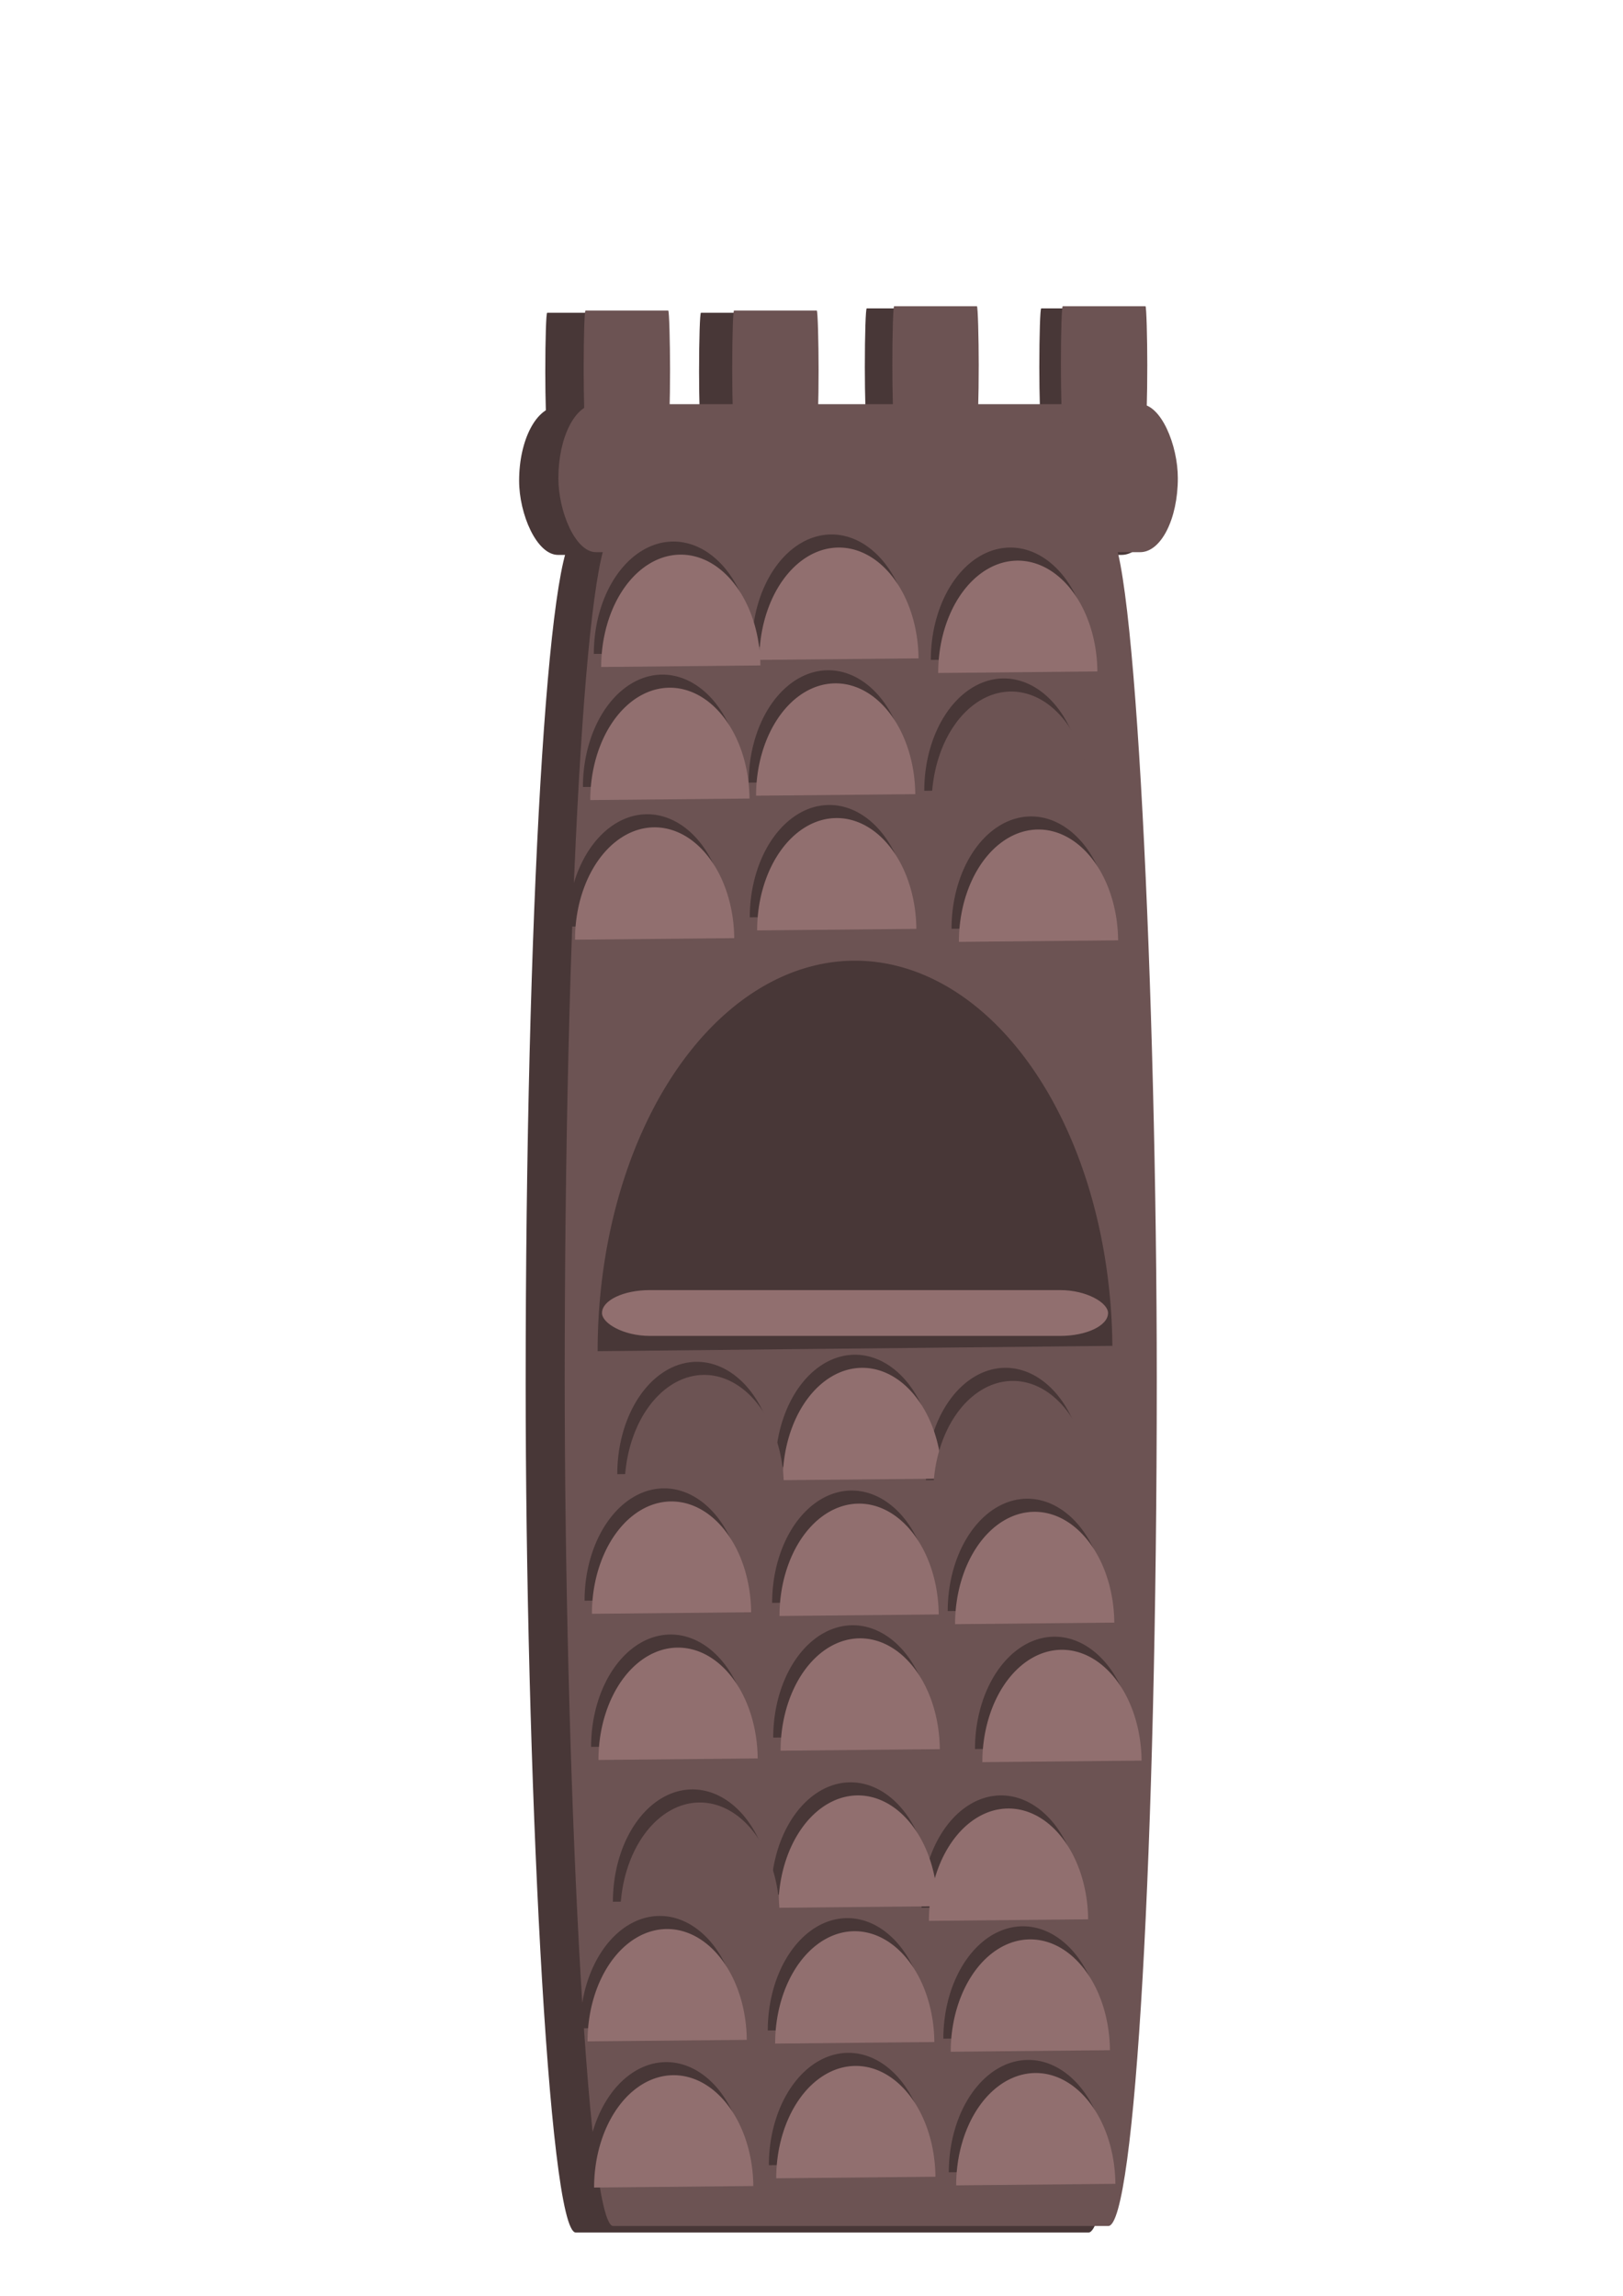 <?xml version="1.0" encoding="UTF-8" standalone="no"?>
<!-- Created with Inkscape (http://www.inkscape.org/) -->

<svg
   xmlns:dc="http://purl.org/dc/elements/1.1/"
   xmlns:cc="http://creativecommons.org/ns#"
   xmlns:rdf="http://www.w3.org/1999/02/22-rdf-syntax-ns#"
   xmlns:svg="http://www.w3.org/2000/svg"
   xmlns="http://www.w3.org/2000/svg"
   xmlns:sodipodi="http://sodipodi.sourceforge.net/DTD/sodipodi-0.dtd"
   xmlns:inkscape="http://www.inkscape.org/namespaces/inkscape"
   width="210mm"
   height="297mm"
   viewBox="0 0 744.094 1052.362"
   id="svg6199"
   version="1.1"
   inkscape:version="0.91 r13725"
   sodipodi:docname="tower.svg">
  <defs
     id="defs6201" />
  <sodipodi:namedview
     id="base"
     pagecolor="#ffffff"
     bordercolor="#666666"
     borderopacity="1.0"
     inkscape:pageopacity="0.0"
     inkscape:pageshadow="2"
     inkscape:zoom="1"
     inkscape:cx="418.85714"
     inkscape:cy="446.7687"
     inkscape:document-units="px"
     inkscape:current-layer="layer3"
     showgrid="false"
     inkscape:window-width="1920"
     inkscape:window-height="1017"
     inkscape:window-x="-8"
     inkscape:window-y="-8"
     inkscape:window-maximized="1" />
  <g
     inkscape:label="Layer 1"
     inkscape:groupmode="layer"
     id="layer1"
     sodipodi:insensitive="true">
    <rect
       style="opacity:1;fill:#483737;fill-opacity:1;stroke:none;stroke-opacity:1"
       id="rect6751"
       width="281"
       height="778"
       x="241"
       y="245.362"
       rx="23"
       ry="500.904" />
    <rect
       style="opacity:1;fill:#483737;fill-opacity:1;stroke:none;stroke-opacity:1"
       id="rect6770"
       width="294"
       height="68"
       x="238"
       y="186.362"
       rx="17.865"
       ry="68" />
    <rect
       style="opacity:1;fill:#483737;fill-opacity:1;stroke:none;stroke-opacity:1"
       id="rect6774"
       width="41"
       height="54"
       x="250"
       y="143.362"
       rx="0.865"
       ry="27" />
    <rect
       style="opacity:1;fill:#483737;fill-opacity:1;stroke:none;stroke-opacity:1"
       id="rect6774-6"
       width="41"
       height="54"
       x="396.5"
       y="141.362"
       rx="0.865"
       ry="27" />
    <rect
       style="opacity:1;fill:#483737;fill-opacity:1;stroke:none;stroke-opacity:1"
       id="rect6774-2"
       width="41"
       height="54"
       x="476.5"
       y="141.362"
       rx="0.865"
       ry="27" />
    <rect
       style="opacity:1;fill:#483737;fill-opacity:1;stroke:none;stroke-opacity:1"
       id="rect6774-64"
       width="41"
       height="54"
       x="320.5"
       y="143.362"
       rx="0.865"
       ry="27" />
    <rect
       style="opacity:1;fill:#6c5353;fill-opacity:1;stroke:none;stroke-opacity:1"
       id="rect6751-3"
       width="271.442"
       height="776.236"
       x="258.898"
       y="244.126"
       rx="22.218"
       ry="499.768" />
    <rect
       style="opacity:1;fill:#6c5353;fill-opacity:1;stroke:none;stroke-opacity:1"
       id="rect6770-5"
       width="284"
       height="67.846"
       x="256"
       y="185.26"
       rx="17.257"
       ry="67.846" />
    <rect
       style="opacity:1;fill:#6c5353;fill-opacity:1;stroke:none;stroke-opacity:1"
       id="rect6774-4"
       width="39.605"
       height="53.878"
       x="267.592"
       y="142.358"
       rx="0.835"
       ry="26.939" />
    <rect
       style="opacity:1;fill:#6c5353;fill-opacity:1;stroke:none;stroke-opacity:1"
       id="rect6774-6-8"
       width="39.605"
       height="53.878"
       x="409.109"
       y="140.362"
       rx="0.835"
       ry="26.939" />
    <rect
       style="opacity:1;fill:#6c5353;fill-opacity:1;stroke:none;stroke-opacity:1"
       id="rect6774-2-4"
       width="39.605"
       height="53.878"
       x="486.388"
       y="140.362"
       rx="0.835"
       ry="26.939" />
    <rect
       style="opacity:1;fill:#6c5353;fill-opacity:1;stroke:none;stroke-opacity:1"
       id="rect6774-64-4"
       width="39.605"
       height="53.878"
       x="335.694"
       y="142.358"
       rx="0.835"
       ry="26.939" />
  </g>
  <g
     inkscape:groupmode="layer"
     id="layer3"
     inkscape:label="stone">
    <path
       style="opacity:1;fill:#483737;fill-opacity:1;stroke:none;stroke-opacity:1"
       id="path6860"
       sodipodi:type="arc"
       sodipodi:cx="381.25085"
       sodipodi:cy="296.48718"
       sodipodi:rx="36.5"
       sodipodi:ry="51.5"
       sodipodi:start="3.1415927"
       sodipodi:end="6.2695368"
       sodipodi:open="true"
       d="m 344.751,296.487 a 36.5,51.5 0 0 1 36.251,-51.499 36.5,51.5 0 0 1 36.746,50.796" />
    <path
       style="opacity:1;fill:#483737;fill-opacity:1;stroke:none;stroke-opacity:1"
       id="path6860-3"
       sodipodi:type="arc"
       sodipodi:cx="308.75256"
       sodipodi:cy="299.73718"
       sodipodi:rx="36.5"
       sodipodi:ry="51.5"
       sodipodi:start="3.1415927"
       sodipodi:end="6.2695368"
       sodipodi:open="true"
       d="m 272.253,299.737 a 36.5,51.5 0 0 1 36.251,-51.499 36.5,51.5 0 0 1 36.746,50.796" />
    <path
       style="opacity:1;fill:#483737;fill-opacity:1;stroke:none;stroke-opacity:1"
       id="path6860-0"
       sodipodi:type="arc"
       sodipodi:cx="463.25085"
       sodipodi:cy="302.48721"
       sodipodi:rx="36.5"
       sodipodi:ry="51.5"
       sodipodi:start="3.1415927"
       sodipodi:end="6.2695368"
       sodipodi:open="true"
       d="m 426.751,302.487 a 36.5,51.5 0 0 1 36.251,-51.499 36.5,51.5 0 0 1 36.746,50.796" />
    <path
       style="opacity:1;fill:#483737;fill-opacity:1;stroke:none;stroke-opacity:1"
       id="path6860-3-5"
       sodipodi:type="arc"
       sodipodi:cx="303.75256"
       sodipodi:cy="360.73721"
       sodipodi:rx="36.5"
       sodipodi:ry="51.5"
       sodipodi:start="3.1415927"
       sodipodi:end="6.2695368"
       sodipodi:open="true"
       d="m 267.253,360.737 a 36.5,51.5 0 0 1 36.251,-51.499 36.5,51.5 0 0 1 36.746,50.796" />
    <path
       style="opacity:1;fill:#483737;fill-opacity:1;stroke:none;stroke-opacity:1"
       id="path6860-9"
       sodipodi:type="arc"
       sodipodi:cx="460.25085"
       sodipodi:cy="362.48721"
       sodipodi:rx="36.5"
       sodipodi:ry="51.5"
       sodipodi:start="3.1415927"
       sodipodi:end="6.2695368"
       sodipodi:open="true"
       d="m 423.751,362.487 a 36.5,51.5 0 0 1 36.251,-51.499 36.5,51.5 0 0 1 36.746,50.796" />
    <path
       style="opacity:1;fill:#483737;fill-opacity:1;stroke:none;stroke-opacity:1"
       id="path6860-3-4"
       sodipodi:type="arc"
       sodipodi:cx="379.75256"
       sodipodi:cy="358.73721"
       sodipodi:rx="36.5"
       sodipodi:ry="51.5"
       sodipodi:start="3.1415927"
       sodipodi:end="6.2695368"
       sodipodi:open="true"
       d="m 343.253,358.737 a 36.5,51.5 0 0 1 36.251,-51.499 36.5,51.5 0 0 1 36.746,50.796" />
    <path
       style="opacity:1;fill:#483737;fill-opacity:1;stroke:none;stroke-opacity:1"
       id="path6860-04"
       sodipodi:type="arc"
       sodipodi:cx="380.25085"
       sodipodi:cy="420.48721"
       sodipodi:rx="36.5"
       sodipodi:ry="51.5"
       sodipodi:start="3.1415927"
       sodipodi:end="6.2695368"
       sodipodi:open="true"
       d="m 343.751,420.487 a 36.5,51.5 0 0 1 36.251,-51.499 36.5,51.5 0 0 1 36.746,50.796" />
    <path
       style="opacity:1;fill:#483737;fill-opacity:1;stroke:none;stroke-opacity:1"
       id="path6860-3-0"
       sodipodi:type="arc"
       sodipodi:cx="296.75256"
       sodipodi:cy="424.73721"
       sodipodi:rx="36.5"
       sodipodi:ry="51.5"
       sodipodi:start="3.1415927"
       sodipodi:end="6.2695368"
       sodipodi:open="true"
       d="m 260.253,424.737 a 36.5,51.5 0 0 1 36.251,-51.499 36.5,51.5 0 0 1 36.746,50.796" />
    <path
       style="opacity:1;fill:#483737;fill-opacity:1;stroke:none;stroke-opacity:1"
       id="path6860-3-7"
       sodipodi:type="arc"
       sodipodi:cx="472.75256"
       sodipodi:cy="425.73721"
       sodipodi:rx="36.5"
       sodipodi:ry="51.5"
       sodipodi:start="3.1415927"
       sodipodi:end="6.2695368"
       sodipodi:open="true"
       d="m 436.253,425.737 a 36.5,51.5 0 0 1 36.251,-51.499 36.5,51.5 0 0 1 36.746,50.796" />
    <path
       style="opacity:1;fill:#483737;fill-opacity:1;stroke:none;stroke-opacity:1"
       id="path6860-6"
       sodipodi:type="arc"
       sodipodi:cx="392"
       sodipodi:cy="672.48718"
       sodipodi:rx="36.5"
       sodipodi:ry="51.5"
       sodipodi:start="3.1415927"
       sodipodi:end="6.2695368"
       sodipodi:open="true"
       d="m 355.5,672.487 a 36.5,51.5 0 0 1 36.251,-51.499 36.5,51.5 0 0 1 36.746,50.796" />
    <path
       style="opacity:1;fill:#483737;fill-opacity:1;stroke:none;stroke-opacity:1"
       id="path6860-3-1"
       sodipodi:type="arc"
       sodipodi:cx="319.50171"
       sodipodi:cy="675.73718"
       sodipodi:rx="36.5"
       sodipodi:ry="51.5"
       sodipodi:start="3.1415927"
       sodipodi:end="6.2695368"
       sodipodi:open="true"
       d="m 283.002,675.737 a 36.5,51.5 0 0 1 36.251,-51.499 36.5,51.5 0 0 1 36.746,50.796" />
    <path
       style="opacity:1;fill:#483737;fill-opacity:1;stroke:none;stroke-opacity:1"
       id="path6860-0-1"
       sodipodi:type="arc"
       sodipodi:cx="461"
       sodipodi:cy="678.48724"
       sodipodi:rx="36.5"
       sodipodi:ry="51.5"
       sodipodi:start="3.1415927"
       sodipodi:end="6.2695368"
       sodipodi:open="true"
       d="m 424.5,678.487 a 36.5,51.5 0 0 1 36.251,-51.499 36.5,51.5 0 0 1 36.746,50.796" />
    <path
       style="opacity:1;fill:#483737;fill-opacity:1;stroke:none;stroke-opacity:1"
       id="path6860-3-5-7"
       sodipodi:type="arc"
       sodipodi:cx="304.50171"
       sodipodi:cy="733.73724"
       sodipodi:rx="36.5"
       sodipodi:ry="51.5"
       sodipodi:start="3.1415927"
       sodipodi:end="6.2695368"
       sodipodi:open="true"
       d="m 268.002,733.737 a 36.5,51.5 0 0 1 36.251,-51.499 36.5,51.5 0 0 1 36.746,50.796" />
    <path
       style="opacity:1;fill:#483737;fill-opacity:1;stroke:none;stroke-opacity:1"
       id="path6860-9-4"
       sodipodi:type="arc"
       sodipodi:cx="471"
       sodipodi:cy="738.48724"
       sodipodi:rx="36.5"
       sodipodi:ry="51.5"
       sodipodi:start="3.1415927"
       sodipodi:end="6.2695368"
       sodipodi:open="true"
       d="m 434.5,738.487 a 36.5,51.5 0 0 1 36.251,-51.499 36.5,51.5 0 0 1 36.746,50.796" />
    <path
       style="opacity:1;fill:#483737;fill-opacity:1;stroke:none;stroke-opacity:1"
       id="path6860-3-4-9"
       sodipodi:type="arc"
       sodipodi:cx="390.50171"
       sodipodi:cy="734.73724"
       sodipodi:rx="36.5"
       sodipodi:ry="51.5"
       sodipodi:start="3.1415927"
       sodipodi:end="6.2695368"
       sodipodi:open="true"
       d="m 354.002,734.737 a 36.5,51.5 0 0 1 36.251,-51.499 36.5,51.5 0 0 1 36.746,50.796" />
    <path
       style="opacity:1;fill:#483737;fill-opacity:1;stroke:none;stroke-opacity:1"
       id="path6860-04-2"
       sodipodi:type="arc"
       sodipodi:cx="391"
       sodipodi:cy="796.48724"
       sodipodi:rx="36.5"
       sodipodi:ry="51.5"
       sodipodi:start="3.1415927"
       sodipodi:end="6.2695368"
       sodipodi:open="true"
       d="m 354.5,796.487 a 36.5,51.5 0 0 1 36.251,-51.499 36.5,51.5 0 0 1 36.746,50.796" />
    <path
       style="opacity:1;fill:#483737;fill-opacity:1;stroke:none;stroke-opacity:1"
       id="path6860-3-0-5"
       sodipodi:type="arc"
       sodipodi:cx="307.50171"
       sodipodi:cy="800.73724"
       sodipodi:rx="36.5"
       sodipodi:ry="51.5"
       sodipodi:start="3.1415927"
       sodipodi:end="6.2695368"
       sodipodi:open="true"
       d="m 271.002,800.737 a 36.5,51.5 0 0 1 36.251,-51.499 36.5,51.5 0 0 1 36.746,50.796" />
    <path
       style="opacity:1;fill:#483737;fill-opacity:1;stroke:none;stroke-opacity:1"
       id="path6860-3-7-0"
       sodipodi:type="arc"
       sodipodi:cx="483.50171"
       sodipodi:cy="801.73724"
       sodipodi:rx="36.5"
       sodipodi:ry="51.5"
       sodipodi:start="3.1415927"
       sodipodi:end="6.2695368"
       sodipodi:open="true"
       d="m 447.002,801.737 a 36.5,51.5 0 0 1 36.251,-51.499 36.5,51.5 0 0 1 36.746,50.796" />
    <path
       style="opacity:1;fill:#483737;fill-opacity:1;stroke:none;stroke-opacity:1"
       id="path6860-65"
       sodipodi:type="arc"
       sodipodi:cx="390"
       sodipodi:cy="868.48718"
       sodipodi:rx="36.5"
       sodipodi:ry="51.5"
       sodipodi:start="3.1415927"
       sodipodi:end="6.2695368"
       sodipodi:open="true"
       d="m 353.5,868.487 a 36.5,51.5 0 0 1 36.251,-51.499 36.5,51.5 0 0 1 36.746,50.796" />
    <path
       style="opacity:1;fill:#483737;fill-opacity:1;stroke:none;stroke-opacity:1"
       id="path6860-3-43"
       sodipodi:type="arc"
       sodipodi:cx="317.50171"
       sodipodi:cy="871.73718"
       sodipodi:rx="36.5"
       sodipodi:ry="51.5"
       sodipodi:start="3.1415927"
       sodipodi:end="6.2695368"
       sodipodi:open="true"
       d="m 281.002,871.737 a 36.5,51.5 0 0 1 36.251,-51.499 36.5,51.5 0 0 1 36.746,50.796" />
    <path
       style="opacity:1;fill:#483737;fill-opacity:1;stroke:none;stroke-opacity:1"
       id="path6860-0-3"
       sodipodi:type="arc"
       sodipodi:cx="459"
       sodipodi:cy="874.48724"
       sodipodi:rx="36.5"
       sodipodi:ry="51.5"
       sodipodi:start="3.1415927"
       sodipodi:end="6.2695368"
       sodipodi:open="true"
       d="m 422.5,874.487 a 36.5,51.5 0 0 1 36.251,-51.499 36.5,51.5 0 0 1 36.746,50.796" />
    <path
       style="opacity:1;fill:#483737;fill-opacity:1;stroke:none;stroke-opacity:1"
       id="path6860-3-5-6"
       sodipodi:type="arc"
       sodipodi:cx="302.50171"
       sodipodi:cy="929.73724"
       sodipodi:rx="36.5"
       sodipodi:ry="51.5"
       sodipodi:start="3.1415927"
       sodipodi:end="6.2695368"
       sodipodi:open="true"
       d="m 266.002,929.737 a 36.5,51.5 0 0 1 36.251,-51.499 36.5,51.5 0 0 1 36.746,50.796" />
    <path
       style="opacity:1;fill:#483737;fill-opacity:1;stroke:none;stroke-opacity:1"
       id="path6860-9-9"
       sodipodi:type="arc"
       sodipodi:cx="469"
       sodipodi:cy="934.48724"
       sodipodi:rx="36.5"
       sodipodi:ry="51.5"
       sodipodi:start="3.1415927"
       sodipodi:end="6.2695368"
       sodipodi:open="true"
       d="m 432.5,934.487 a 36.5,51.5 0 0 1 36.251,-51.499 36.5,51.5 0 0 1 36.746,50.796" />
    <path
       style="opacity:1;fill:#483737;fill-opacity:1;stroke:none;stroke-opacity:1"
       id="path6860-3-4-4"
       sodipodi:type="arc"
       sodipodi:cx="388.50171"
       sodipodi:cy="930.73724"
       sodipodi:rx="36.5"
       sodipodi:ry="51.5"
       sodipodi:start="3.1415927"
       sodipodi:end="6.2695368"
       sodipodi:open="true"
       d="m 352.002,930.737 a 36.5,51.5 0 0 1 36.251,-51.499 36.5,51.5 0 0 1 36.746,50.796" />
    <path
       style="opacity:1;fill:#483737;fill-opacity:1;stroke:none;stroke-opacity:1"
       id="path6860-04-9"
       sodipodi:type="arc"
       sodipodi:cx="389"
       sodipodi:cy="992.48724"
       sodipodi:rx="36.5"
       sodipodi:ry="51.5"
       sodipodi:start="3.1415927"
       sodipodi:end="6.2695368"
       sodipodi:open="true"
       d="m 352.5,992.487 a 36.5,51.5 0 0 1 36.251,-51.499 36.5,51.5 0 0 1 36.746,50.796" />
    <path
       style="opacity:1;fill:#483737;fill-opacity:1;stroke:none;stroke-opacity:1"
       id="path6860-3-0-50"
       sodipodi:type="arc"
       sodipodi:cx="305.50171"
       sodipodi:cy="996.73724"
       sodipodi:rx="36.5"
       sodipodi:ry="51.5"
       sodipodi:start="3.1415927"
       sodipodi:end="6.2695368"
       sodipodi:open="true"
       d="m 269.002,996.737 a 36.5,51.5 0 0 1 36.251,-51.499 36.5,51.5 0 0 1 36.746,50.796" />
    <path
       style="opacity:1;fill:#483737;fill-opacity:1;stroke:none;stroke-opacity:1"
       id="path6860-3-7-7"
       sodipodi:type="arc"
       sodipodi:cx="471.50171"
       sodipodi:cy="995.73724"
       sodipodi:rx="36.5"
       sodipodi:ry="51.5"
       sodipodi:start="3.1415927"
       sodipodi:end="6.2695368"
       sodipodi:open="true"
       d="m 435.002,995.737 a 36.5,51.5 0 0 1 36.251,-51.499 36.5,51.5 0 0 1 36.746,50.796" />
    <path
       style="opacity:1;fill:#916f6f;fill-opacity:1;stroke:none;stroke-opacity:1"
       id="path6860-8"
       sodipodi:type="arc"
       sodipodi:cx="384.62543"
       sodipodi:cy="302.48718"
       sodipodi:rx="36.5"
       sodipodi:ry="51.5"
       sodipodi:start="3.1415927"
       sodipodi:end="6.2695368"
       sodipodi:open="true"
       d="m 348.125,302.487 a 36.5,51.5 0 0 1 36.251,-51.499 36.5,51.5 0 0 1 36.746,50.796" />
    <path
       style="opacity:1;fill:#916f6f;fill-opacity:1;stroke:none;stroke-opacity:1"
       id="path6860-3-11"
       sodipodi:type="arc"
       sodipodi:cx="312.12714"
       sodipodi:cy="305.73718"
       sodipodi:rx="36.5"
       sodipodi:ry="51.5"
       sodipodi:start="3.1415927"
       sodipodi:end="6.2695368"
       sodipodi:open="true"
       d="m 275.627,305.737 a 36.5,51.5 0 0 1 36.251,-51.499 36.5,51.5 0 0 1 36.746,50.796" />
    <path
       style="opacity:1;fill:#916f6f;fill-opacity:1;stroke:none;stroke-opacity:1"
       id="path6860-0-6"
       sodipodi:type="arc"
       sodipodi:cx="466.62543"
       sodipodi:cy="308.48718"
       sodipodi:rx="36.5"
       sodipodi:ry="51.5"
       sodipodi:start="3.1415927"
       sodipodi:end="6.2695368"
       sodipodi:open="true"
       d="m 430.125,308.487 a 36.5,51.5 0 0 1 36.251,-51.499 36.5,51.5 0 0 1 36.746,50.796" />
    <path
       style="opacity:1;fill:#916f6f;fill-opacity:1;stroke:none;stroke-opacity:1"
       id="path6860-3-5-62"
       sodipodi:type="arc"
       sodipodi:cx="307.12714"
       sodipodi:cy="366.73718"
       sodipodi:rx="36.5"
       sodipodi:ry="51.5"
       sodipodi:start="3.1415927"
       sodipodi:end="6.2695368"
       sodipodi:open="true"
       d="m 270.627,366.737 a 36.5,51.5 0 0 1 36.251,-51.499 36.5,51.5 0 0 1 36.746,50.796" />
    <path
       style="opacity:1;fill:#6c5353;fill-opacity:1;stroke:none;stroke-opacity:1"
       id="path6860-9-94"
       sodipodi:type="arc"
       sodipodi:cx="463.62543"
       sodipodi:cy="368.48718"
       sodipodi:rx="36.5"
       sodipodi:ry="51.5"
       sodipodi:start="3.1415927"
       sodipodi:end="6.2695368"
       sodipodi:open="true"
       d="m 427.125,368.487 a 36.5,51.5 0 0 1 36.251,-51.499 36.5,51.5 0 0 1 36.746,50.796" />
    <path
       style="opacity:1;fill:#916f6f;fill-opacity:1;stroke:none;stroke-opacity:1"
       id="path6860-3-4-0"
       sodipodi:type="arc"
       sodipodi:cx="383.12714"
       sodipodi:cy="364.73718"
       sodipodi:rx="36.5"
       sodipodi:ry="51.5"
       sodipodi:start="3.1415927"
       sodipodi:end="6.2695368"
       sodipodi:open="true"
       d="m 346.627,364.737 a 36.5,51.5 0 0 1 36.251,-51.499 36.5,51.5 0 0 1 36.746,50.796" />
    <path
       style="opacity:1;fill:#916f6f;fill-opacity:1;stroke:none;stroke-opacity:1"
       id="path6860-04-1"
       sodipodi:type="arc"
       sodipodi:cx="383.62543"
       sodipodi:cy="426.48718"
       sodipodi:rx="36.5"
       sodipodi:ry="51.5"
       sodipodi:start="3.1415927"
       sodipodi:end="6.2695368"
       sodipodi:open="true"
       d="m 347.125,426.487 a 36.5,51.5 0 0 1 36.251,-51.499 36.5,51.5 0 0 1 36.746,50.796" />
    <path
       style="opacity:1;fill:#916f6f;fill-opacity:1;stroke:none;stroke-opacity:1"
       id="path6860-3-0-2"
       sodipodi:type="arc"
       sodipodi:cx="300.12714"
       sodipodi:cy="430.73718"
       sodipodi:rx="36.5"
       sodipodi:ry="51.5"
       sodipodi:start="3.1415927"
       sodipodi:end="6.2695368"
       sodipodi:open="true"
       d="m 263.627,430.737 a 36.5,51.5 0 0 1 36.251,-51.499 36.5,51.5 0 0 1 36.746,50.796" />
    <path
       style="opacity:1;fill:#916f6f;fill-opacity:1;stroke:none;stroke-opacity:1"
       id="path6860-3-7-9"
       sodipodi:type="arc"
       sodipodi:cx="476.12714"
       sodipodi:cy="431.73718"
       sodipodi:rx="36.5"
       sodipodi:ry="51.5"
       sodipodi:start="3.1415927"
       sodipodi:end="6.2695368"
       sodipodi:open="true"
       d="m 439.627,431.737 a 36.5,51.5 0 0 1 36.251,-51.499 36.5,51.5 0 0 1 36.746,50.796" />
    <path
       style="opacity:1;fill:#916f6f;fill-opacity:1;stroke:none;stroke-opacity:1"
       id="path6860-6-8"
       sodipodi:type="arc"
       sodipodi:cx="395.37457"
       sodipodi:cy="678.48718"
       sodipodi:rx="36.5"
       sodipodi:ry="51.5"
       sodipodi:start="3.1415927"
       sodipodi:end="6.2695368"
       sodipodi:open="true"
       d="m 358.875,678.487 a 36.5,51.5 0 0 1 36.251,-51.499 36.5,51.5 0 0 1 36.746,50.796" />
    <path
       style="opacity:1;fill:#6c5353;fill-opacity:1;stroke:none;stroke-opacity:1"
       id="path6860-3-1-6"
       sodipodi:type="arc"
       sodipodi:cx="322.87628"
       sodipodi:cy="681.73718"
       sodipodi:rx="36.5"
       sodipodi:ry="51.5"
       sodipodi:start="3.1415927"
       sodipodi:end="6.2695368"
       sodipodi:open="true"
       d="m 286.376,681.737 a 36.5,51.5 0 0 1 36.251,-51.499 36.5,51.5 0 0 1 36.746,50.796" />
    <path
       style="opacity:1;fill:#6c5353;fill-opacity:1;stroke:none;stroke-opacity:1"
       id="path6860-0-1-0"
       sodipodi:type="arc"
       sodipodi:cx="464.37457"
       sodipodi:cy="684.48718"
       sodipodi:rx="36.5"
       sodipodi:ry="51.5"
       sodipodi:start="3.1415927"
       sodipodi:end="6.2695368"
       sodipodi:open="true"
       d="m 427.875,684.487 a 36.5,51.5 0 0 1 36.251,-51.499 36.5,51.5 0 0 1 36.746,50.796" />
    <path
       style="opacity:1;fill:#916f6f;fill-opacity:1;stroke:none;stroke-opacity:1"
       id="path6860-3-5-7-2"
       sodipodi:type="arc"
       sodipodi:cx="307.87628"
       sodipodi:cy="739.73718"
       sodipodi:rx="36.5"
       sodipodi:ry="51.5"
       sodipodi:start="3.1415927"
       sodipodi:end="6.2695368"
       sodipodi:open="true"
       d="m 271.376,739.737 a 36.5,51.5 0 0 1 36.251,-51.499 36.5,51.5 0 0 1 36.746,50.796" />
    <path
       style="opacity:1;fill:#916f6f;fill-opacity:1;stroke:none;stroke-opacity:1"
       id="path6860-9-4-7"
       sodipodi:type="arc"
       sodipodi:cx="474.37457"
       sodipodi:cy="744.48718"
       sodipodi:rx="36.5"
       sodipodi:ry="51.5"
       sodipodi:start="3.1415927"
       sodipodi:end="6.2695368"
       sodipodi:open="true"
       d="m 437.875,744.487 a 36.5,51.5 0 0 1 36.251,-51.499 36.5,51.5 0 0 1 36.746,50.796" />
    <path
       style="opacity:1;fill:#916f6f;fill-opacity:1;stroke:none;stroke-opacity:1"
       id="path6860-3-4-9-0"
       sodipodi:type="arc"
       sodipodi:cx="393.87628"
       sodipodi:cy="740.73718"
       sodipodi:rx="36.5"
       sodipodi:ry="51.5"
       sodipodi:start="3.1415927"
       sodipodi:end="6.2695368"
       sodipodi:open="true"
       d="m 357.376,740.737 a 36.5,51.5 0 0 1 36.251,-51.499 36.5,51.5 0 0 1 36.746,50.796" />
    <path
       style="opacity:1;fill:#916f6f;fill-opacity:1;stroke:none;stroke-opacity:1"
       id="path6860-04-2-4"
       sodipodi:type="arc"
       sodipodi:cx="394.37457"
       sodipodi:cy="802.48718"
       sodipodi:rx="36.5"
       sodipodi:ry="51.5"
       sodipodi:start="3.1415927"
       sodipodi:end="6.2695368"
       sodipodi:open="true"
       d="m 357.875,802.487 a 36.5,51.5 0 0 1 36.251,-51.499 36.5,51.5 0 0 1 36.746,50.796" />
    <path
       style="opacity:1;fill:#916f6f;fill-opacity:1;stroke:none;stroke-opacity:1"
       id="path6860-3-0-5-1"
       sodipodi:type="arc"
       sodipodi:cx="310.87628"
       sodipodi:cy="806.73718"
       sodipodi:rx="36.5"
       sodipodi:ry="51.5"
       sodipodi:start="3.1415927"
       sodipodi:end="6.2695368"
       sodipodi:open="true"
       d="m 274.376,806.737 a 36.5,51.5 0 0 1 36.251,-51.499 36.5,51.5 0 0 1 36.746,50.796" />
    <path
       style="opacity:1;fill:#916f6f;fill-opacity:1;stroke:none;stroke-opacity:1"
       id="path6860-3-7-0-3"
       sodipodi:type="arc"
       sodipodi:cx="486.87628"
       sodipodi:cy="807.73718"
       sodipodi:rx="36.5"
       sodipodi:ry="51.5"
       sodipodi:start="3.1415927"
       sodipodi:end="6.2695368"
       sodipodi:open="true"
       d="m 450.376,807.737 a 36.5,51.5 0 0 1 36.251,-51.499 36.5,51.5 0 0 1 36.746,50.796" />
    <path
       style="opacity:1;fill:#916f6f;fill-opacity:1;stroke:none;stroke-opacity:1"
       id="path6860-65-3"
       sodipodi:type="arc"
       sodipodi:cx="393.37457"
       sodipodi:cy="874.48718"
       sodipodi:rx="36.5"
       sodipodi:ry="51.5"
       sodipodi:start="3.1415927"
       sodipodi:end="6.2695368"
       sodipodi:open="true"
       d="m 356.875,874.487 a 36.5,51.5 0 0 1 36.251,-51.499 36.5,51.5 0 0 1 36.746,50.796" />
    <path
       style="opacity:1;fill:#6c5353;fill-opacity:1;stroke:none;stroke-opacity:1"
       id="path6860-3-43-7"
       sodipodi:type="arc"
       sodipodi:cx="320.87628"
       sodipodi:cy="877.73718"
       sodipodi:rx="36.5"
       sodipodi:ry="51.5"
       sodipodi:start="3.1415927"
       sodipodi:end="6.2695368"
       sodipodi:open="true"
       d="m 284.376,877.737 a 36.5,51.5 0 0 1 36.251,-51.499 36.5,51.5 0 0 1 36.746,50.796" />
    <path
       style="opacity:1;fill:#916f6f;fill-opacity:1;stroke:none;stroke-opacity:1"
       id="path6860-0-3-4"
       sodipodi:type="arc"
       sodipodi:cx="462.37457"
       sodipodi:cy="880.48718"
       sodipodi:rx="36.5"
       sodipodi:ry="51.5"
       sodipodi:start="3.1415927"
       sodipodi:end="6.2695368"
       sodipodi:open="true"
       d="m 425.875,880.487 a 36.5,51.5 0 0 1 36.251,-51.499 36.5,51.5 0 0 1 36.746,50.796" />
    <path
       style="opacity:1;fill:#916f6f;fill-opacity:1;stroke:none;stroke-opacity:1"
       id="path6860-3-5-6-5"
       sodipodi:type="arc"
       sodipodi:cx="305.87628"
       sodipodi:cy="935.73718"
       sodipodi:rx="36.5"
       sodipodi:ry="51.5"
       sodipodi:start="3.1415927"
       sodipodi:end="6.2695368"
       sodipodi:open="true"
       d="m 269.376,935.737 a 36.5,51.5 0 0 1 36.251,-51.499 36.5,51.5 0 0 1 36.746,50.796" />
    <path
       style="opacity:1;fill:#916f6f;fill-opacity:1;stroke:none;stroke-opacity:1"
       id="path6860-9-9-6"
       sodipodi:type="arc"
       sodipodi:cx="472.37457"
       sodipodi:cy="940.48718"
       sodipodi:rx="36.5"
       sodipodi:ry="51.5"
       sodipodi:start="3.1415927"
       sodipodi:end="6.2695368"
       sodipodi:open="true"
       d="m 435.875,940.487 a 36.5,51.5 0 0 1 36.251,-51.499 36.5,51.5 0 0 1 36.746,50.796" />
    <path
       style="opacity:1;fill:#916f6f;fill-opacity:1;stroke:none;stroke-opacity:1"
       id="path6860-3-4-4-6"
       sodipodi:type="arc"
       sodipodi:cx="391.87628"
       sodipodi:cy="936.73718"
       sodipodi:rx="36.5"
       sodipodi:ry="51.5"
       sodipodi:start="3.1415927"
       sodipodi:end="6.2695368"
       sodipodi:open="true"
       d="m 355.376,936.737 a 36.5,51.5 0 0 1 36.251,-51.499 36.5,51.5 0 0 1 36.746,50.796" />
    <path
       style="opacity:1;fill:#916f6f;fill-opacity:1;stroke:none;stroke-opacity:1"
       id="path6860-04-9-3"
       sodipodi:type="arc"
       sodipodi:cx="392.37457"
       sodipodi:cy="998.48718"
       sodipodi:rx="36.5"
       sodipodi:ry="51.5"
       sodipodi:start="3.1415927"
       sodipodi:end="6.2695368"
       sodipodi:open="true"
       d="m 355.875,998.487 a 36.5,51.5 0 0 1 36.251,-51.499 36.5,51.5 0 0 1 36.746,50.796" />
    <path
       style="opacity:1;fill:#916f6f;fill-opacity:1;stroke:none;stroke-opacity:1"
       id="path6860-3-0-50-7"
       sodipodi:type="arc"
       sodipodi:cx="308.87628"
       sodipodi:cy="1002.7372"
       sodipodi:rx="36.5"
       sodipodi:ry="51.5"
       sodipodi:start="3.1415927"
       sodipodi:end="6.2695368"
       sodipodi:open="true"
       d="m 272.376,1002.737 a 36.5,51.5 0 0 1 36.251,-51.499 36.5,51.5 0 0 1 36.746,50.796" />
    <path
       style="opacity:1;fill:#916f6f;fill-opacity:1;stroke:none;stroke-opacity:1"
       id="path6860-3-7-7-0"
       sodipodi:type="arc"
       sodipodi:cx="474.87628"
       sodipodi:cy="1001.7372"
       sodipodi:rx="36.5"
       sodipodi:ry="51.5"
       sodipodi:start="3.1415927"
       sodipodi:end="6.2695368"
       sodipodi:open="true"
       d="m 438.376,1001.737 a 36.5,51.5 0 0 1 36.251,-51.499 36.5,51.5 0 0 1 36.746,50.796" />
  </g>
  <g
     inkscape:groupmode="layer"
     id="layer4"
     inkscape:label="window"
     sodipodi:insensitive="true">
    <path
       style="opacity:1;fill:#483737;fill-opacity:1;stroke:none;stroke-opacity:1"
       id="path7132"
       sodipodi:type="arc"
       sodipodi:cx="392.00122"
       sodipodi:cy="619.36218"
       sodipodi:rx="118.00124"
       sodipodi:ry="179"
       sodipodi:start="3.1415927"
       sodipodi:end="6.2695368"
       sodipodi:open="true"
       d="M 274,619.362 A 118.001,179 0 0 1 391.196,440.366 118.001,179 0 0 1 509.991,616.919" />
    <rect
       style="opacity:1;fill:#916f6f;fill-opacity:1;stroke:none;stroke-opacity:1"
       id="rect7134"
       width="232"
       height="21"
       x="276"
       y="591.362"
       rx="21.936"
       ry="21" />
  </g>
</svg>
